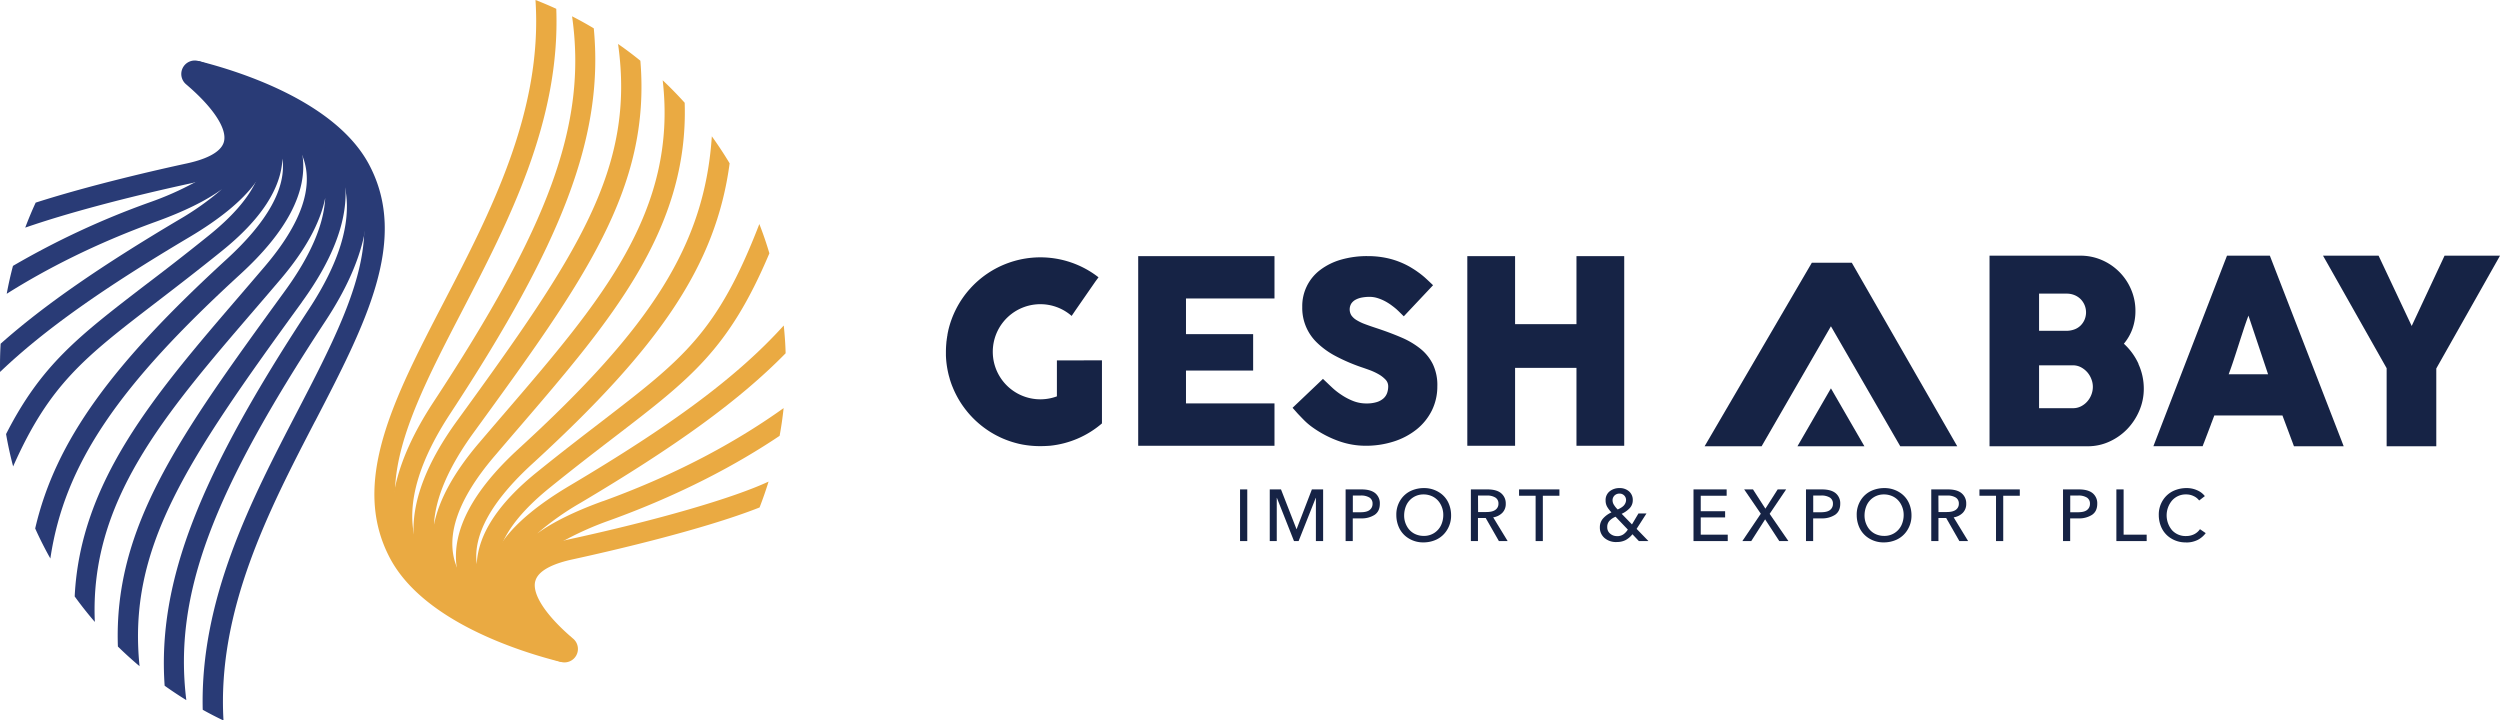 <svg xmlns="http://www.w3.org/2000/svg" id="Layer_1" data-name="Layer 1" viewBox="194.74 437.34 1516.65 437.08"><defs><style>.cls-1{fill:#eaaa42;}.cls-2{fill:#293b76;}.cls-3{fill:#162345;}</style></defs><path class="cls-1" d="M519.44,790c-2,7.89,6.63,20.9,23,34.79a8.16,8.16,0,0,1-7.27,14.15l-.23-.06a.51.51,0,0,1-.14,0c-24.7-6.18-83.38-24.59-103.6-63.16-24-45.68,2.38-96.49,32.9-155.31,28.23-54.41,60-115.6,55.49-183.07,4.26,1.64,8.47,3.43,12.62,5.34,2.55,68.28-29,129.14-57.16,183.4-20.43,39.37-38.88,74.93-40.58,106.51-.72,13.17,1.48,25.65,7.64,37.4A60.79,60.79,0,0,0,450,781.28c8.57,10,20.36,18.2,32.71,24.8a209.65,209.65,0,0,0,21.39,9.86c6.45,2.55,12.59,4.69,18,6.41-.88-.94-1.73-1.91-2.57-2.89-.64-.76-1.27-1.53-1.89-2.3-1.11-1.38-2.16-2.78-3.12-4.2-5.82-8.42-9.21-17.44-7.07-26,2.59-10.35,12.59-17.69,29.75-21.8l2.14-.49C594,752.8,639.7,739.45,661,729.5q-2.46,7.95-5.46,15.7C620.46,759.05,563,772.14,542,776.72c-9.27,2-20.71,5.94-22.52,13.23"/><path class="cls-1" d="M560.51,741.4c48.1-17.43,84-38.15,109.62-56.48q-.9,8.51-2.43,16.82c-25.45,17.08-59.32,35.43-103,51.25a190.66,190.66,0,0,0-27.49,12.16c-18.39,10.25-23.4,19.46-23.81,26.1-.93,14.67,19.8,28.58,27.88,32.68l-2.9,6.87-.08.2-1.81,4.28a2.31,2.31,0,0,0-.29-.11c-2.63-.92-19.8-7.27-32.11-19.23-.55-.53-1.09-1.09-1.6-1.64a43.55,43.55,0,0,1-5.3-6.6,34.09,34.09,0,0,1-5.7-15.33q-1.41-13.62,9-27.63,12.06-16.28,40-32.85c61.6-36.58,101.23-65.57,129.73-97.09.57,5.65,1,11.26,1.13,16.85-28.6,29.2-67.37,56.87-124.58,90.84A169.68,169.68,0,0,0,520.63,761c9.66-7,22.91-13.5,39.88-19.64"/><path class="cls-1" d="M661.5,591c-24.62,58.27-47.67,75.94-93.82,111.34-11.44,8.77-24.43,18.74-39.24,30.72-13.62,11-22.93,21.57-27.93,31.64-3.69,7.44-5,14.61-3.92,21.45,1.75,11,9.51,20,17.94,26.77A90.2,90.2,0,0,0,523.1,819c1.17.74,2.34,1.42,3.45,2.08a104,104,0,0,0,12.18,6,.67.67,0,0,0,.17.06l-.25.74-2.45,7.27,0,.15,0,0L535,838.83a.51.51,0,0,1-.14,0,133.18,133.18,0,0,1-18.39-7.31q-1.92-.93-3.93-2c-10.08-5.3-21.53-13-29.81-23.42l-.66-.86a51.53,51.53,0,0,1-9.51-19.6,40.78,40.78,0,0,1-.84-4.73c-2.82-21.88,9.84-45.84,37.66-71.32,80.91-74.07,112.84-124,117.2-189.56q5.73,7.95,10.8,16.4c-8.24,61.6-42.3,111.4-119.66,182.25-24.8,22.7-36.12,43.16-33.76,60.89.81-18.14,13.13-37,36.76-56,14.94-12.08,28-22.06,39.49-30.9C609,655.12,630,639.08,655.4,573.25q3.42,8.71,6.1,17.79"/><path class="cls-1" d="M539.08,823.28l.49.08-1.19,7.44-.2,1.27-.56,3.47c-.12,0-.26,0-.45-.06l-1-.16a174.12,174.12,0,0,1-23.65-5.82c-21.59-6.92-51-20.91-62.29-47.62a4.92,4.92,0,0,1-.23-.6A57.79,57.79,0,0,1,445.61,760c-.45-20,8.43-42.64,26.55-67.58,73.19-100.66,108.18-152.91,97.53-228.4,4.65,3.21,9.17,6.62,13.54,10.17,6.42,77.58-34.12,133.39-101.08,225.48-15.23,20.94-23.3,39.7-24.15,56q4.61-22.85,27.08-49.31,8.12-9.52,16.05-18.74c58-67.45,104.81-121.94,95.64-201.58q6.94,6.53,13.34,13.64c2.51,77.11-45.39,132.85-99.63,196q-7.92,9.19-16,18.68C472.69,740,464.91,762.09,471.34,780c.1.3.22.61.35.9,4.5,11.63,14.53,20.38,25.5,26.81a123.76,123.76,0,0,0,20.46,9.45c1.89.68,3.72,1.32,5.45,1.87a158.76,158.76,0,0,0,16,4.26"/><path class="cls-1" d="M539.08,823.28l.08,0-.43,3.8-.08.8-.35,3.1-.12,1.07-.39,3.49-.17,0c-.12,0-.26,0-.45-.06s-.62-.06-1-.12a189.38,189.38,0,0,1-19.7-3.88C492.07,825.37,453.71,811,438.69,779q-9.74-20.78-4.19-46.5,5.12-23.64,23.15-51.16c69.72-106.16,93.49-168.46,84.14-234.11q6.72,3.42,13.17,7.3C561.23,520,535.67,585,468,688.1,449.76,715.84,442.26,740,445.61,760a51.51,51.51,0,0,0,4.24,13.68c6.53,13.95,18.8,24.12,32.19,31.5a142.57,142.57,0,0,0,20.45,9.08c6.08,2.18,11.89,3.86,17,5.16,2.51.63,4.87,1.19,7,1.64,7.06,1.5,11.83,2.1,12.53,2.18"/><path class="cls-2" d="M385.9,692.83c-28,54-59.5,114.71-55.57,181.59-4.27-2-8.47-4.19-12.6-6.49C316.05,800.7,347.16,740.72,375,687.16c20.43-39.37,38.88-74.94,40.58-106.52.72-13.17-1.48-25.64-7.64-37.39A60.79,60.79,0,0,0,400,531.87c-8.55-10-20.36-18.21-32.71-24.8a208.79,208.79,0,0,0-21.39-9.87c-6.45-2.56-12.59-4.7-18-6.43.89,1,1.73,1.91,2.57,2.9.66.78,1.32,1.56,1.93,2.36,1.09,1.36,2.12,2.74,3.11,4.13,5.79,8.42,9.18,17.45,7,26C340,536.53,330,543.84,312.88,548c-.72.19-1.44.35-2.18.52-40.59,8.81-76.28,18.45-100.65,26.91q2.89-7.7,6.33-15.16c33.59-10.79,74.6-20.09,91.7-23.79,9.28-2,20.71-5.94,22.53-13.24,2-7.89-6.65-20.89-23-34.78a8.17,8.17,0,0,1,7.26-14.16l.22.06a.51.51,0,0,1,.14,0c24.7,6.19,83.38,24.58,103.6,63.17,24,45.67-2.38,96.48-32.9,155.31"/><path class="cls-2" d="M349.52,548.41c-8,10.82-21.39,21.82-40,32.85-51.47,30.57-87.62,55.82-114.74,81.73-.1-5.73,0-11.46.35-17.13,26.67-23.71,61.17-47.34,108.1-75.2A171,171,0,0,0,329.4,552.1q-14.47,10.46-39.86,19.65c-37.25,13.49-67.21,29-90.73,43.82q1.58-8.57,3.8-16.93a496.17,496.17,0,0,1,82.72-38.48A187.24,187.24,0,0,0,312.88,548c18.35-10.25,23.34-19.43,23.76-26.05.92-14.67-19.81-28.58-27.89-32.71l2.9-6.86.08-.19,1.81-4.27a2.86,2.86,0,0,0,.29.1c2.63.93,19.81,7.25,32.11,19.23.56.54,1.07,1.07,1.61,1.61a47.46,47.46,0,0,1,5.34,6.67,34.16,34.16,0,0,1,5.65,15.27q1.41,13.62-9,27.66"/><path class="cls-2" d="M340.68,603.57c-73.78,67.56-106.82,115-115.39,172.59-3.33-5.91-6.41-12-9.2-18.22C228.44,704.6,263,658,332.36,594.49c24.78-22.7,36.12-43.17,33.74-60.9-.8,18.14-13.13,37-36.76,56-14.94,12.06-28,22.07-39.49,30.9-43.62,33.48-65,49.85-87.14,99.82-1.7-6.43-3.14-13-4.29-19.64,21.35-41.94,44-59.3,83.93-90C293.8,602,306.78,592,321.6,580.05q20.43-16.5,27.92-31.65c3.7-7.43,5-14.6,3.92-21.44-1.74-11-9.49-20-17.91-26.8a93.33,93.33,0,0,0-8.61-6c-1.19-.76-2.37-1.46-3.5-2.12a102.78,102.78,0,0,0-12.12-6l-.16-.06.24-.75,2.45-7.27.06-.14v0l1.17-3.47a.68.68,0,0,1,.15,0,128.63,128.63,0,0,1,18.39,7.31c1.25.6,2.54,1.25,3.88,1.95,10.09,5.3,21.57,13,29.85,23.45.23.26.45.55.66.84a51.4,51.4,0,0,1,9.51,19.62,42.12,42.12,0,0,1,.82,4.62c2.88,21.91-9.78,45.9-37.64,71.42"/><path class="cls-2" d="M377.87,620.67C307.15,717.93,272.1,770,279.41,841.5q-6.78-5.7-13.15-11.94c-2.55-72.83,37.4-127.77,101.63-216.12,15.22-21,23.3-39.7,24.14-56-3.06,15.22-12.12,31.7-27.08,49.31q-8.11,9.53-16.05,18.74c-54.92,63.9-99.84,116.14-96.63,189.15q-6.44-7.47-12.22-15.47c3.39-69.9,48.65-122.54,99.5-181.72q7.92-9.21,16-18.68c21.78-25.64,29.57-47.68,23.15-65.58-.12-.35-.24-.7-.39-1-4.52-11.52-14.48-20.23-25.43-26.67A124.42,124.42,0,0,0,332.42,496c-1.91-.72-3.74-1.33-5.5-1.89a138.58,138.58,0,0,0-16.46-4.35l1.19-7.46.21-1.24.55-3.49c.12,0,.27,0,.45.06s.6.11,1,.17a172.62,172.62,0,0,1,23.59,5.79c21.59,6.93,51,20.92,62.33,47.65a4.79,4.79,0,0,1,.23.59,57.88,57.88,0,0,1,4.38,21.21c.47,20-8.41,42.65-26.55,67.6"/><path class="cls-2" d="M415.53,580.64c-3.41,15.76-11.13,32.86-23.15,51.16-68.36,104.09-92.54,166-84.61,230.27-4.48-2.75-8.88-5.67-13.15-8.73-4.42-63.76,21.57-128,87.44-228.32,18.23-27.73,25.71-51.88,22.36-71.95a51.41,51.41,0,0,0-4.23-13.68c-6.56-14-18.82-24.13-32.2-31.48a142.34,142.34,0,0,0-20.44-9.11c-6.09-2.15-11.9-3.86-17.06-5.13-2.53-.66-4.91-1.19-7.07-1.65-7.48-1.6-12.37-2.17-12.55-2.19l.43-3.78.08-.81.35-3.1.13-1,.39-3.52.16,0c.12,0,.27,0,.45.06s.62.07,1,.13a186.36,186.36,0,0,1,19.7,3.88c24.37,6.1,62.73,20.51,77.75,52.48q9.74,20.77,4.19,46.49"/><rect class="cls-3" x="947.03" y="734.24" width="4.38" height="31.35"/><polygon class="cls-3" points="965.05 765.59 965.05 734.24 971.87 734.24 981.26 758.33 981.35 758.33 990.61 734.24 997.43 734.24 997.43 765.59 993.04 765.59 993.04 739.38 992.95 739.38 982.55 765.59 979.76 765.59 969.39 739.38 969.3 739.38 969.3 765.59 965.05 765.59"/><path class="cls-3" d="M1011.07,765.59V734.24h9.56c3.75,0,6.55.77,8.42,2.3a7.9,7.9,0,0,1,2.78,6.42q0,4.56-3.16,6.71a14.47,14.47,0,0,1-8.26,2.15h-5v13.77Zm4.38-17.49h4.65c2.57,0,4.43-.46,5.58-1.4a4.56,4.56,0,0,0,1.73-3.74,4.23,4.23,0,0,0-1.84-3.76,9.62,9.62,0,0,0-5.38-1.24h-4.74Z"/><path class="cls-3" d="M1058.41,766.39a16.61,16.61,0,0,1-9.22-2.52,14.94,14.94,0,0,1-5.62-6.25,18.21,18.21,0,0,1-1.73-7.75,16.22,16.22,0,0,1,2.55-9.25,14.94,14.94,0,0,1,6.29-5.5,18.66,18.66,0,0,1,7.73-1.68,16.94,16.94,0,0,1,9.23,2.48,14.8,14.8,0,0,1,5.67,6.18,18,18,0,0,1,1.75,7.77,16.24,16.24,0,0,1-2.6,9.21,15.1,15.1,0,0,1-6.33,5.61,18.52,18.52,0,0,1-7.72,1.7m0-3.94a11.34,11.34,0,0,0,10.71-6.82,14.65,14.65,0,0,0,1.2-5.76,13.15,13.15,0,0,0-1.77-6.84,11.09,11.09,0,0,0-4.46-4.36,12.22,12.22,0,0,0-5.68-1.38,11.32,11.32,0,0,0-10.72,7.05,15.3,15.3,0,0,0-1.11,5.53,13.23,13.23,0,0,0,1.77,6.91,11,11,0,0,0,4.43,4.32,12.26,12.26,0,0,0,5.63,1.35"/><path class="cls-3" d="M1087.06,765.59V734.24h10q5.67,0,8.41,2.37a7.92,7.92,0,0,1,2.75,6.31,7.55,7.55,0,0,1-2.13,5.58,9.9,9.9,0,0,1-5.49,2.7l8.77,14.39h-5.31l-8-14h-4.7v14Zm4.38-17.62h5q3.77,0,5.56-1.38a4.38,4.38,0,0,0,1.79-3.67,4.15,4.15,0,0,0-1.88-3.74,9.38,9.38,0,0,0-5.16-1.22h-5.36Z"/><polygon class="cls-3" points="1126.34 765.59 1126.34 738.09 1116.29 738.09 1116.29 734.24 1140.78 734.24 1140.78 738.09 1130.72 738.09 1130.72 765.59 1126.34 765.59"/><path class="cls-3" d="M1175.49,766.17a10.65,10.65,0,0,1-7.41-2.5,8.24,8.24,0,0,1-2.77-6.4,7.92,7.92,0,0,1,1.88-5.32,15.06,15.06,0,0,1,5.16-3.76,18,18,0,0,1-2.55-3.3,7.49,7.49,0,0,1-1-3.88,6.69,6.69,0,0,1,2.5-5.64,9.33,9.33,0,0,1,5.87-1.93,8.44,8.44,0,0,1,5.85,2,6.81,6.81,0,0,1,2.26,5.33,6.89,6.89,0,0,1-1.91,4.9,15.72,15.72,0,0,1-4.83,3.38l6.25,6.43,3.94-6.65h4.87l-6,9.35,7.17,7.39h-5.8l-3.9-4.12a13.55,13.55,0,0,1-4,3.46,11.32,11.32,0,0,1-5.52,1.24m.09-3.54a6.92,6.92,0,0,0,3.81-1,9.91,9.91,0,0,0,2.83-3l-7.44-7.79a10.56,10.56,0,0,0-3.67,2.44,5.35,5.35,0,0,0-1.37,3.85,4.84,4.84,0,0,0,1.79,4,6.2,6.2,0,0,0,4,1.47m.49-16.13c2.18-1,3.59-2,4.2-3a5,5,0,0,0,.93-2.66,3.88,3.88,0,0,0-4-4,4.17,4.17,0,0,0-3,1.15,4,4,0,0,0-1.19,3,5.27,5.27,0,0,0,.93,2.83,12.77,12.77,0,0,0,2.17,2.61"/><polygon class="cls-3" points="1222.12 765.59 1222.12 734.24 1242.23 734.24 1242.23 738.09 1226.51 738.09 1226.51 747.48 1241.3 747.48 1241.3 751.24 1226.51 751.24 1226.51 761.7 1242.89 761.7 1242.89 765.59 1222.12 765.59"/><polygon class="cls-3" points="1251.75 765.59 1262.95 748.99 1252.86 734.24 1258.21 734.24 1265.74 745.93 1273.18 734.24 1278.32 734.24 1268.31 749.07 1279.69 765.59 1274.16 765.59 1265.57 752.4 1257.15 765.59 1251.75 765.59"/><path class="cls-3" d="M1290.36,765.59V734.24h9.57q5.63,0,8.42,2.3a7.91,7.91,0,0,1,2.79,6.42q0,4.56-3.17,6.71a14.47,14.47,0,0,1-8.26,2.15h-5v13.77Zm4.39-17.49h4.65c2.57,0,4.43-.46,5.58-1.4a4.56,4.56,0,0,0,1.73-3.74,4.23,4.23,0,0,0-1.84-3.76,9.62,9.62,0,0,0-5.38-1.24h-4.74Z"/><path class="cls-3" d="M1337.7,766.39a16.59,16.59,0,0,1-9.21-2.52,15,15,0,0,1-5.62-6.25,18.21,18.21,0,0,1-1.73-7.75,16.22,16.22,0,0,1,2.55-9.25,14.94,14.94,0,0,1,6.29-5.5,18.65,18.65,0,0,1,7.72-1.68,16.93,16.93,0,0,1,9.24,2.48,14.8,14.8,0,0,1,5.67,6.18,18,18,0,0,1,1.75,7.77,16.31,16.31,0,0,1-2.59,9.21,15.18,15.18,0,0,1-6.34,5.61,18.53,18.53,0,0,1-7.73,1.7m0-3.94a11.34,11.34,0,0,0,10.72-6.82,14.65,14.65,0,0,0,1.2-5.76,13.15,13.15,0,0,0-1.77-6.84,11.07,11.07,0,0,0-4.45-4.36,12.3,12.3,0,0,0-5.7-1.38,11.31,11.31,0,0,0-10.71,7.05,15.3,15.3,0,0,0-1.11,5.53,13.23,13.23,0,0,0,1.77,6.91,11,11,0,0,0,4.43,4.32,12.25,12.25,0,0,0,5.62,1.35"/><path class="cls-3" d="M1366.36,765.59V734.24h10.05q5.67,0,8.41,2.37a7.92,7.92,0,0,1,2.75,6.31,7.55,7.55,0,0,1-2.13,5.58,9.9,9.9,0,0,1-5.49,2.7l8.77,14.39h-5.31l-8-14h-4.69v14Zm4.38-17.62h5q3.76,0,5.56-1.38a4.38,4.38,0,0,0,1.79-3.67,4.15,4.15,0,0,0-1.88-3.74,9.38,9.38,0,0,0-5.16-1.22h-5.36Z"/><polygon class="cls-3" points="1405.64 765.59 1405.64 738.09 1395.59 738.09 1395.59 734.24 1420.07 734.24 1420.07 738.09 1410.02 738.09 1410.02 765.59 1405.64 765.59"/><path class="cls-3" d="M1446.29,765.59V734.24h9.57c3.74,0,6.55.77,8.41,2.3a7.88,7.88,0,0,1,2.79,6.42q0,4.56-3.17,6.71a14.45,14.45,0,0,1-8.26,2.15h-5v13.77Zm4.38-17.49h4.65c2.57,0,4.43-.46,5.58-1.4a4.53,4.53,0,0,0,1.73-3.74,4.21,4.21,0,0,0-1.84-3.76,9.6,9.6,0,0,0-5.38-1.24h-4.74Z"/><polygon class="cls-3" points="1478.66 765.59 1478.66 734.24 1483.05 734.24 1483.05 761.7 1497.04 761.7 1497.04 765.59 1478.66 765.59"/><path class="cls-3" d="M1520.91,766.39a16.48,16.48,0,0,1-9.19-2.52,15,15,0,0,1-5.6-6.25,18.21,18.21,0,0,1-1.73-7.75,16.05,16.05,0,0,1,2.59-9.23,15.14,15.14,0,0,1,6.36-5.52,18.79,18.79,0,0,1,7.75-1.68,15.41,15.41,0,0,1,6.79,1.42,11.63,11.63,0,0,1,4.45,3.45l-3.45,2.66a8.59,8.59,0,0,0-3.26-2.63,10,10,0,0,0-4.53-1.05,11,11,0,0,0-8.66,3.7,14,14,0,0,0,0,18,11,11,0,0,0,8.52,3.54,10.83,10.83,0,0,0,4.83-1.06,9.31,9.31,0,0,0,3.59-3.1l3.49,2.39a14.09,14.09,0,0,1-4.82,4.1,15.16,15.16,0,0,1-7.13,1.57"/><polygon class="cls-3" points="1293.9 596.75 1318.16 596.75 1382.12 708.07 1347.55 708.07 1305.49 635.27 1263.44 708.07 1228.86 708.07 1293.9 596.75"/><polygon class="cls-3" points="1325.79 708.06 1285.19 708.06 1305.49 672.93 1325.79 708.06"/><path class="cls-3" d="M1492.09,658.07a37.81,37.81,0,0,0-8.88-12.21,29.91,29.91,0,0,0,5.18-9,31.7,31.7,0,0,0,1.83-10.86,32.67,32.67,0,0,0-2.65-13.1,33.68,33.68,0,0,0-17.83-17.84,32.35,32.35,0,0,0-12.91-2.61h-51.68a3.51,3.51,0,0,0-.59,0h-2.85V708.07h26.67v0h33a31.19,31.19,0,0,0,13-2.81,35.13,35.13,0,0,0,10.83-7.59,36.84,36.84,0,0,0,7.34-11.13,33.42,33.42,0,0,0,2.74-13.42,35.75,35.75,0,0,0-3.27-15m-60.26-42.65h16.72a12.46,12.46,0,0,1,4.74.89,11.34,11.34,0,0,1,3.75,2.45,11.44,11.44,0,0,1,2.38,12.5,11.3,11.3,0,0,1-2.45,3.57,10.43,10.43,0,0,1-3.78,2.33,14.06,14.06,0,0,1-4.89.82h-16.47Zm31.72,61.34a13.45,13.45,0,0,1-2.54,4.16,12.6,12.6,0,0,1-3.82,2.91,10.49,10.49,0,0,1-4.75,1.09h-20.61v-26h20.61a10.26,10.26,0,0,1,4.8,1.17,13.51,13.51,0,0,1,3.82,3,13.72,13.72,0,0,1,2.49,4.17,12.7,12.7,0,0,1,.91,4.66,13.2,13.2,0,0,1-.91,4.84"/><path class="cls-3" d="M1531.8,705.84c0-.09.09-.17.13-.26l.11-.3,1.54-4.08q-.9,2.32-1.78,4.64"/><path class="cls-3" d="M1615.24,704.64l-13-33.57-30.47-78.62h-26l-.93,2.4-.25.62v0l-43.47,112.56H1531c.26-.73.53-1.46.82-2.17a.06.06,0,0,1,0,0q.89-2.31,1.78-4.64l2.44-6.41,0-.08.54-1.38.92-2.44.57-1.53h41.33l3.2,8.55,3.79,10.14h30.17Zm-68.45-40.26c1-2.65,2-5.49,3-8.53s2-6.1,3-9.23,2-6.18,3-9.26,2-5.9,3-8.55l11.9,35.57Z"/><polygon class="cls-3" points="1711.39 592.45 1710.71 593.66 1709.63 595.58 1672.74 660.88 1672.74 708.07 1642.62 708.07 1642.62 660.72 1605.8 595.58 1604.82 593.85 1604.02 592.45 1637.73 592.45 1638.87 594.87 1657.82 635.1 1676.63 594.87 1677.75 592.45 1711.39 592.45"/><polygon class="cls-3" points="1180.09 592.73 1180.09 707.77 1151.12 707.77 1151.12 660.51 1113.88 660.51 1113.88 707.77 1084.9 707.77 1084.9 592.73 1113.88 592.73 1113.88 633.99 1151.12 633.99 1151.12 592.73 1180.09 592.73"/><polygon class="cls-3" points="914.23 618.41 914.23 640.05 954.97 640.05 954.97 662.14 914.23 662.14 914.23 682.07 967.92 682.07 967.92 707.77 885.24 707.77 885.24 592.73 967.92 592.73 967.92 618.41 914.23 618.41"/><path class="cls-3" d="M863.25,655.94V694.2a57.15,57.15,0,0,1-31.36,13.54q-3.15.25-6.16.25a58.94,58.94,0,0,1-10.88-1l-.71-.15-.75-.15-.56-.13-.94-.23a56.94,56.94,0,0,1-6.07-1.89l-1-.38c-.81-.32-1.6-.65-2.39-1l-.83-.38c-1-.49-2.06-1-3.06-1.55l-.51-.28c-.2-.1-.4-.22-.59-.33l-.34-.2-.69-.4-.92-.56-.61-.39-.34-.22-.7-.47-.25-.16-.62-.44-.39-.27-.47-.34-.48-.35-.41-.31-.65-.5-.07-.06c-.26-.19-.51-.4-.76-.6l-.32-.27c-.2-.16-.4-.32-.59-.49l-.26-.22c-.19-.16-.39-.33-.58-.51a4.59,4.59,0,0,1-.41-.36c-.27-.23-.54-.48-.8-.72l-.51-.48-.36-.35-.42-.42-.51-.5-.24-.25c-.19-.19-.38-.39-.56-.59l-.26-.27-.48-.52-.31-.34-.49-.57c-.23-.25-.45-.5-.66-.76l-.5-.61-.18-.21-.59-.75c-.18-.22-.35-.44-.52-.67s-.27-.35-.4-.53l-.52-.71-.06-.08-.5-.7-.27-.41-.32-.46-.39-.6-.18-.27-.4-.63c-.1-.16-.2-.32-.29-.49s-.25-.39-.36-.59a1.13,1.13,0,0,1-.12-.21c-.16-.26-.31-.51-.45-.77s-.35-.62-.52-.94c-.09-.16-.18-.32-.26-.49l-.33-.62c-.07-.13-.13-.27-.2-.4l-.32-.64c-.06-.11-.11-.22-.16-.33s-.23-.49-.35-.74l-.15-.33-.36-.81s0,0,0,0c-.15-.34-.3-.7-.44-1.05s-.29-.7-.42-1a.9.9,0,0,1-.08-.21c-.11-.28-.22-.56-.32-.84l-.12-.32-.3-.87c-.16-.45-.3-.89-.44-1.34-.1-.3-.19-.59-.28-.89l0-.11c-.1-.34-.2-.69-.29-1s-.19-.69-.28-1-.09-.38-.14-.57-.11-.47-.16-.7c-.18-.76-.33-1.52-.48-2.28a58.27,58.27,0,0,1-.81-6.09c-.06-.78-.1-1.57-.13-2.35a2.62,2.62,0,0,1,0-.28c0-.37,0-.74,0-1.12v-.79c0-1.68.08-3.35.22-5l.06-.71c0-.38.08-.75.13-1.12s.08-.72.13-1.07c0-.1,0-.21.05-.31s.07-.5.11-.75,0-.31.07-.46.1-.6.16-.89c0-.08,0-.16,0-.25.08-.38.15-.76.23-1.14,0-.17.07-.32.1-.49l.12-.53a.24.24,0,0,0,0-.08,57.38,57.38,0,0,1,91.19-32.46L859.36,608l-12.14,17.53L844.86,629a28.86,28.86,0,0,0-47.72,19.12q-.12,1.29-.12,2.61a30,30,0,0,0,.2,3.44,28.87,28.87,0,0,0,38.7,23.62v-21.8Z"/><path class="cls-3" d="M1066.71,671.52a32.88,32.88,0,0,1-3.37,14.94,34.22,34.22,0,0,1-9.25,11.42,43.09,43.09,0,0,1-13.82,7.3,54.91,54.91,0,0,1-17.08,2.58,48.4,48.4,0,0,1-16.92-3.07,64.78,64.78,0,0,1-15.51-8.27,40.21,40.21,0,0,1-5-4.28c-1.38-1.4-2.46-2.53-3.26-3.38l-.23-.22a.46.46,0,0,0-.14-.19.57.57,0,0,1-.16-.11.38.38,0,0,0-.14-.19s-1.76-2-2.94-3.31l.18-.18,2.33-2.22.28-.26,13-12.36h0l2.52-2.41.12-.12c1.78,1.66,5.31,5.07,6.38,6a41.32,41.32,0,0,0,4.53,3.48,37.56,37.56,0,0,0,7.57,4,21.87,21.87,0,0,0,7.86,1.43,20.6,20.6,0,0,0,6.4-.86,10.88,10.88,0,0,0,4.08-2.29,8.06,8.06,0,0,0,2.14-3.29,12.31,12.31,0,0,0,.63-4,5.84,5.84,0,0,0-1.76-4.16,18.12,18.12,0,0,0-4.3-3.25,37.14,37.14,0,0,0-5.32-2.44q-2.78-1-4.79-1.68a108.45,108.45,0,0,1-15.73-6.77,48.74,48.74,0,0,1-11.24-8.08,29.08,29.08,0,0,1-9-21.74,27.36,27.36,0,0,1,10.82-22.38,38.39,38.39,0,0,1,12.54-6.25,57,57,0,0,1,16.41-2.2,54.7,54.7,0,0,1,13.06,1.53,49.68,49.68,0,0,1,12.32,4.91c1.7,1,3.31,2,4.84,3.11a49.71,49.71,0,0,1,4,3.11c.82.7,3.59,3.28,5.36,5l-.48.51-3.07,3.27L1049,626.43l-2.25,2.4-.38.41c-1.31-1.26-3.24-3.21-3.73-3.64L1042,625c-1-.86-2.11-1.73-3.33-2.63a32.35,32.35,0,0,0-3.93-2.43,27.65,27.65,0,0,0-4.42-1.8,16.17,16.17,0,0,0-4.72-.71,25.27,25.27,0,0,0-4.64.41,13.31,13.31,0,0,0-3.82,1.31,7.33,7.33,0,0,0-2.63,2.36,6.92,6.92,0,0,0,.08,7.2,10.39,10.39,0,0,0,3.15,2.84,28.82,28.82,0,0,0,5.2,2.47c2.07.78,4.48,1.61,7.23,2.51q7.93,2.63,14.64,5.51a49.11,49.11,0,0,1,11.57,6.81,28,28,0,0,1,7.6,9.4,29.4,29.4,0,0,1,2.74,13.26"/></svg>